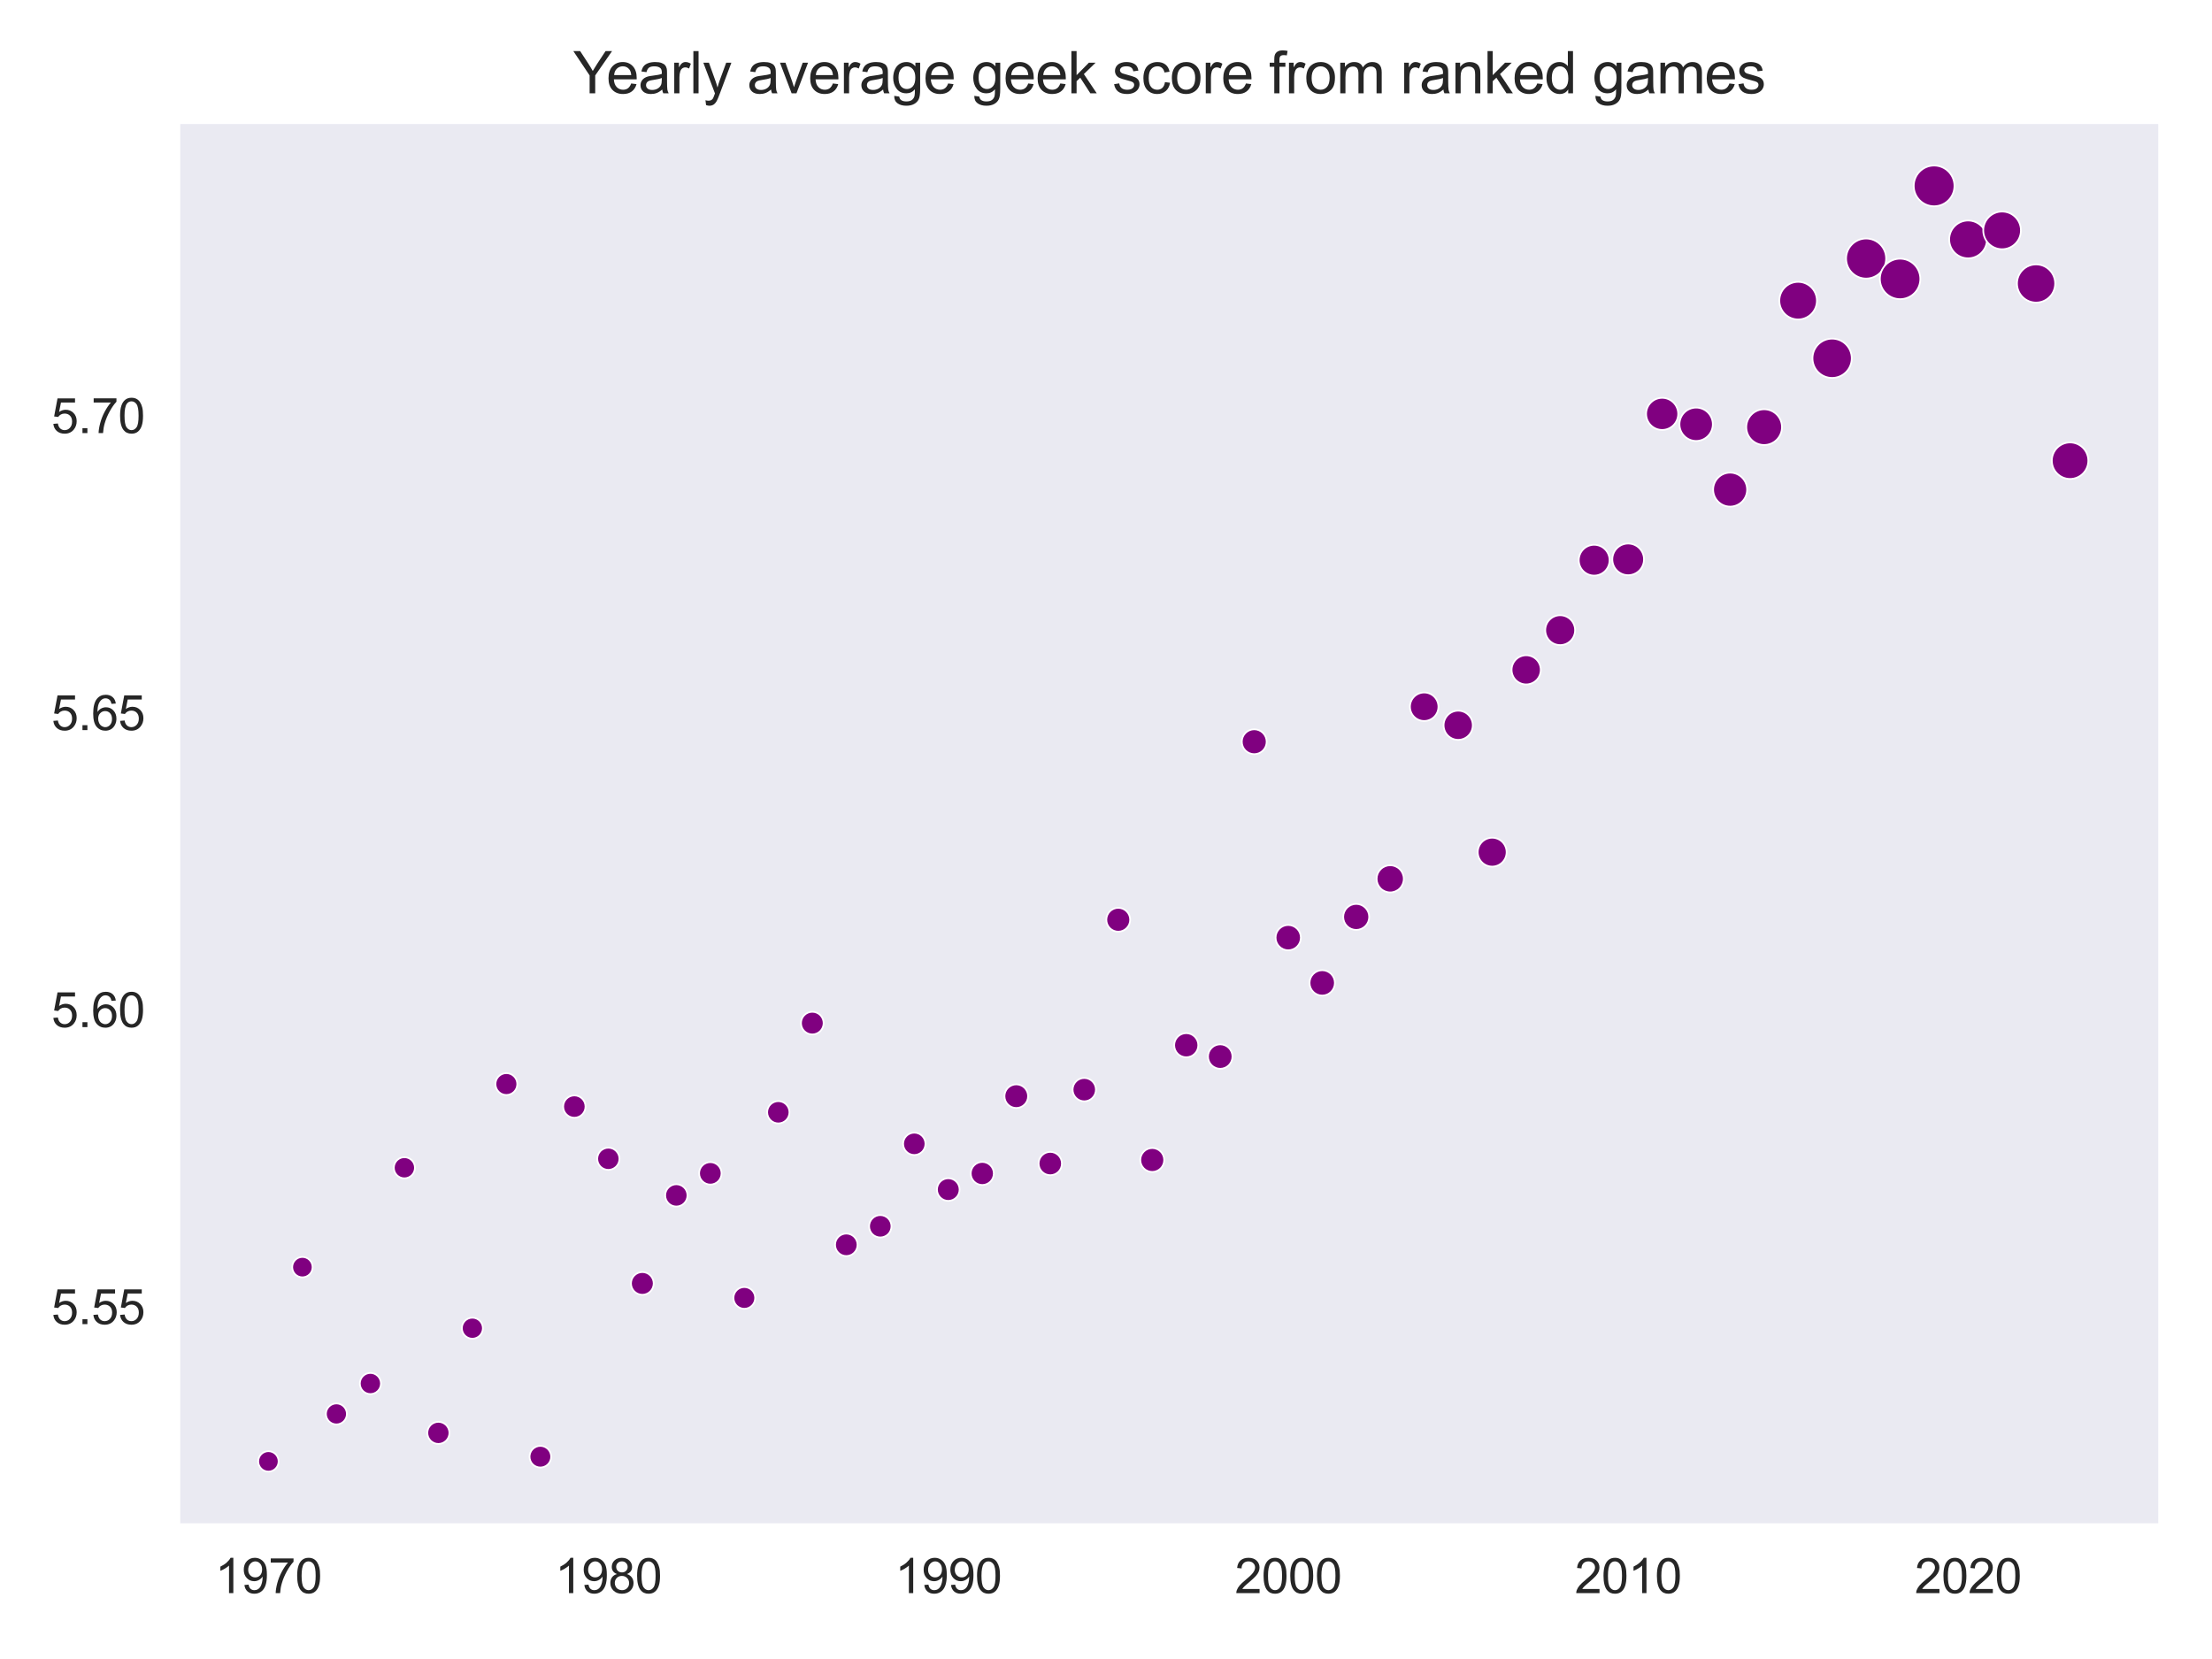 <?xml version="1.0" encoding="utf-8" standalone="no"?>
<!DOCTYPE svg PUBLIC "-//W3C//DTD SVG 1.1//EN"
  "http://www.w3.org/Graphics/SVG/1.1/DTD/svg11.dtd">
<svg xmlns:xlink="http://www.w3.org/1999/xlink" width="460.8pt" height="345.6pt" viewBox="0 0 460.8 345.6" xmlns="http://www.w3.org/2000/svg" version="1.1">
 <defs>
  <style type="text/css">*{stroke-linejoin: round; stroke-linecap: butt}</style>
 </defs>
 <g id="figure_1">
  <g id="patch_1">
   <path d="M 0 345.6 
L 460.8 345.6 
L 460.8 0 
L 0 0 
z
" style="fill: #ffffff"/>
  </g>
  <g id="axes_1">
   <g id="patch_2">
    <path d="M 37.15 317.72 
L 450 317.72 
L 450 25.44 
L 37.15 25.44 
z
" style="fill: #eaeaf2"/>
   </g>
   <g id="matplotlib.axis_1">
    <g id="xtick_1">
     <g id="text_1">
      <!-- 1970 -->
      <g style="fill: #262626" transform="translate(44.794 331.878) scale(0.1 -0.1)">
       <defs>
        <path id="ArialMT-31" d="M 2384 0 
L 1822 0 
L 1822 3584 
Q 1619 3391 1289 3197 
Q 959 3003 697 2906 
L 697 3450 
Q 1169 3672 1522 3987 
Q 1875 4303 2022 4600 
L 2384 4600 
L 2384 0 
z
" transform="scale(0.016)"/>
        <path id="ArialMT-39" d="M 350 1059 
L 891 1109 
Q 959 728 1153 556 
Q 1347 384 1650 384 
Q 1909 384 2104 503 
Q 2300 622 2425 820 
Q 2550 1019 2634 1356 
Q 2719 1694 2719 2044 
Q 2719 2081 2716 2156 
Q 2547 1888 2255 1720 
Q 1963 1553 1622 1553 
Q 1053 1553 659 1965 
Q 266 2378 266 3053 
Q 266 3750 677 4175 
Q 1088 4600 1706 4600 
Q 2153 4600 2523 4359 
Q 2894 4119 3086 3673 
Q 3278 3228 3278 2384 
Q 3278 1506 3087 986 
Q 2897 466 2520 194 
Q 2144 -78 1638 -78 
Q 1100 -78 759 220 
Q 419 519 350 1059 
z
M 2653 3081 
Q 2653 3566 2395 3850 
Q 2138 4134 1775 4134 
Q 1400 4134 1122 3828 
Q 844 3522 844 3034 
Q 844 2597 1108 2323 
Q 1372 2050 1759 2050 
Q 2150 2050 2401 2323 
Q 2653 2597 2653 3081 
z
" transform="scale(0.016)"/>
        <path id="ArialMT-37" d="M 303 3981 
L 303 4522 
L 3269 4522 
L 3269 4084 
Q 2831 3619 2401 2847 
Q 1972 2075 1738 1259 
Q 1569 684 1522 0 
L 944 0 
Q 953 541 1156 1306 
Q 1359 2072 1739 2783 
Q 2119 3494 2547 3981 
L 303 3981 
z
" transform="scale(0.016)"/>
        <path id="ArialMT-30" d="M 266 2259 
Q 266 3072 433 3567 
Q 600 4063 929 4331 
Q 1259 4600 1759 4600 
Q 2128 4600 2406 4451 
Q 2684 4303 2865 4023 
Q 3047 3744 3150 3342 
Q 3253 2941 3253 2259 
Q 3253 1453 3087 958 
Q 2922 463 2592 192 
Q 2263 -78 1759 -78 
Q 1097 -78 719 397 
Q 266 969 266 2259 
z
M 844 2259 
Q 844 1131 1108 757 
Q 1372 384 1759 384 
Q 2147 384 2411 759 
Q 2675 1134 2675 2259 
Q 2675 3391 2411 3762 
Q 2147 4134 1753 4134 
Q 1366 4134 1134 3806 
Q 844 3388 844 2259 
z
" transform="scale(0.016)"/>
       </defs>
       <use xlink:href="#ArialMT-31"/>
       <use xlink:href="#ArialMT-39" x="55.615"/>
       <use xlink:href="#ArialMT-37" x="111.23"/>
       <use xlink:href="#ArialMT-30" x="166.846"/>
      </g>
     </g>
    </g>
    <g id="xtick_2">
     <g id="text_2">
      <!-- 1980 -->
      <g style="fill: #262626" transform="translate(115.609 331.878) scale(0.1 -0.1)">
       <defs>
        <path id="ArialMT-38" d="M 1131 2484 
Q 781 2613 612 2850 
Q 444 3088 444 3419 
Q 444 3919 803 4259 
Q 1163 4600 1759 4600 
Q 2359 4600 2725 4251 
Q 3091 3903 3091 3403 
Q 3091 3084 2923 2848 
Q 2756 2613 2416 2484 
Q 2838 2347 3058 2040 
Q 3278 1734 3278 1309 
Q 3278 722 2862 322 
Q 2447 -78 1769 -78 
Q 1091 -78 675 323 
Q 259 725 259 1325 
Q 259 1772 486 2073 
Q 713 2375 1131 2484 
z
M 1019 3438 
Q 1019 3113 1228 2906 
Q 1438 2700 1772 2700 
Q 2097 2700 2305 2904 
Q 2513 3109 2513 3406 
Q 2513 3716 2298 3927 
Q 2084 4138 1766 4138 
Q 1444 4138 1231 3931 
Q 1019 3725 1019 3438 
z
M 838 1322 
Q 838 1081 952 856 
Q 1066 631 1291 507 
Q 1516 384 1775 384 
Q 2178 384 2440 643 
Q 2703 903 2703 1303 
Q 2703 1709 2433 1975 
Q 2163 2241 1756 2241 
Q 1359 2241 1098 1978 
Q 838 1716 838 1322 
z
" transform="scale(0.016)"/>
       </defs>
       <use xlink:href="#ArialMT-31"/>
       <use xlink:href="#ArialMT-39" x="55.615"/>
       <use xlink:href="#ArialMT-38" x="111.23"/>
       <use xlink:href="#ArialMT-30" x="166.846"/>
      </g>
     </g>
    </g>
    <g id="xtick_3">
     <g id="text_3">
      <!-- 1990 -->
      <g style="fill: #262626" transform="translate(186.424 331.878) scale(0.1 -0.1)">
       <use xlink:href="#ArialMT-31"/>
       <use xlink:href="#ArialMT-39" x="55.615"/>
       <use xlink:href="#ArialMT-39" x="111.23"/>
       <use xlink:href="#ArialMT-30" x="166.846"/>
      </g>
     </g>
    </g>
    <g id="xtick_4">
     <g id="text_4">
      <!-- 2000 -->
      <g style="fill: #262626" transform="translate(257.238 331.878) scale(0.1 -0.1)">
       <defs>
        <path id="ArialMT-32" d="M 3222 541 
L 3222 0 
L 194 0 
Q 188 203 259 391 
Q 375 700 629 1000 
Q 884 1300 1366 1694 
Q 2113 2306 2375 2664 
Q 2638 3022 2638 3341 
Q 2638 3675 2398 3904 
Q 2159 4134 1775 4134 
Q 1369 4134 1125 3890 
Q 881 3647 878 3216 
L 300 3275 
Q 359 3922 746 4261 
Q 1134 4600 1788 4600 
Q 2447 4600 2831 4234 
Q 3216 3869 3216 3328 
Q 3216 3053 3103 2787 
Q 2991 2522 2730 2228 
Q 2469 1934 1863 1422 
Q 1356 997 1212 845 
Q 1069 694 975 541 
L 3222 541 
z
" transform="scale(0.016)"/>
       </defs>
       <use xlink:href="#ArialMT-32"/>
       <use xlink:href="#ArialMT-30" x="55.615"/>
       <use xlink:href="#ArialMT-30" x="111.23"/>
       <use xlink:href="#ArialMT-30" x="166.846"/>
      </g>
     </g>
    </g>
    <g id="xtick_5">
     <g id="text_5">
      <!-- 2010 -->
      <g style="fill: #262626" transform="translate(328.053 331.878) scale(0.1 -0.1)">
       <use xlink:href="#ArialMT-32"/>
       <use xlink:href="#ArialMT-30" x="55.615"/>
       <use xlink:href="#ArialMT-31" x="111.23"/>
       <use xlink:href="#ArialMT-30" x="166.846"/>
      </g>
     </g>
    </g>
    <g id="xtick_6">
     <g id="text_6">
      <!-- 2020 -->
      <g style="fill: #262626" transform="translate(398.868 331.878) scale(0.1 -0.1)">
       <use xlink:href="#ArialMT-32"/>
       <use xlink:href="#ArialMT-30" x="55.615"/>
       <use xlink:href="#ArialMT-32" x="111.23"/>
       <use xlink:href="#ArialMT-30" x="166.846"/>
      </g>
     </g>
    </g>
   </g>
   <g id="matplotlib.axis_2">
    <g id="ytick_1">
     <g id="text_7">
      <!-- 5.55 -->
      <g style="fill: #262626" transform="translate(10.689 275.839) scale(0.1 -0.1)">
       <defs>
        <path id="ArialMT-35" d="M 266 1200 
L 856 1250 
Q 922 819 1161 601 
Q 1400 384 1738 384 
Q 2144 384 2425 690 
Q 2706 997 2706 1503 
Q 2706 1984 2436 2262 
Q 2166 2541 1728 2541 
Q 1456 2541 1237 2417 
Q 1019 2294 894 2097 
L 366 2166 
L 809 4519 
L 3088 4519 
L 3088 3981 
L 1259 3981 
L 1013 2750 
Q 1425 3038 1878 3038 
Q 2478 3038 2890 2622 
Q 3303 2206 3303 1553 
Q 3303 931 2941 478 
Q 2500 -78 1738 -78 
Q 1113 -78 717 272 
Q 322 622 266 1200 
z
" transform="scale(0.016)"/>
        <path id="ArialMT-2e" d="M 581 0 
L 581 641 
L 1222 641 
L 1222 0 
L 581 0 
z
" transform="scale(0.016)"/>
       </defs>
       <use xlink:href="#ArialMT-35"/>
       <use xlink:href="#ArialMT-2e" x="55.615"/>
       <use xlink:href="#ArialMT-35" x="83.398"/>
       <use xlink:href="#ArialMT-35" x="139.014"/>
      </g>
     </g>
    </g>
    <g id="ytick_2">
     <g id="text_8">
      <!-- 5.60 -->
      <g style="fill: #262626" transform="translate(10.689 213.966) scale(0.1 -0.1)">
       <defs>
        <path id="ArialMT-36" d="M 3184 3459 
L 2625 3416 
Q 2550 3747 2413 3897 
Q 2184 4138 1850 4138 
Q 1581 4138 1378 3988 
Q 1113 3794 959 3422 
Q 806 3050 800 2363 
Q 1003 2672 1297 2822 
Q 1591 2972 1913 2972 
Q 2475 2972 2870 2558 
Q 3266 2144 3266 1488 
Q 3266 1056 3080 686 
Q 2894 316 2569 119 
Q 2244 -78 1831 -78 
Q 1128 -78 684 439 
Q 241 956 241 2144 
Q 241 3472 731 4075 
Q 1159 4600 1884 4600 
Q 2425 4600 2770 4297 
Q 3116 3994 3184 3459 
z
M 888 1484 
Q 888 1194 1011 928 
Q 1134 663 1356 523 
Q 1578 384 1822 384 
Q 2178 384 2434 671 
Q 2691 959 2691 1453 
Q 2691 1928 2437 2201 
Q 2184 2475 1800 2475 
Q 1419 2475 1153 2201 
Q 888 1928 888 1484 
z
" transform="scale(0.016)"/>
       </defs>
       <use xlink:href="#ArialMT-35"/>
       <use xlink:href="#ArialMT-2e" x="55.615"/>
       <use xlink:href="#ArialMT-36" x="83.398"/>
       <use xlink:href="#ArialMT-30" x="139.014"/>
      </g>
     </g>
    </g>
    <g id="ytick_3">
     <g id="text_9">
      <!-- 5.65 -->
      <g style="fill: #262626" transform="translate(10.689 152.093) scale(0.1 -0.1)">
       <use xlink:href="#ArialMT-35"/>
       <use xlink:href="#ArialMT-2e" x="55.615"/>
       <use xlink:href="#ArialMT-36" x="83.398"/>
       <use xlink:href="#ArialMT-35" x="139.014"/>
      </g>
     </g>
    </g>
    <g id="ytick_4">
     <g id="text_10">
      <!-- 5.70 -->
      <g style="fill: #262626" transform="translate(10.689 90.219) scale(0.1 -0.1)">
       <use xlink:href="#ArialMT-35"/>
       <use xlink:href="#ArialMT-2e" x="55.615"/>
       <use xlink:href="#ArialMT-37" x="83.398"/>
       <use xlink:href="#ArialMT-30" x="139.014"/>
      </g>
     </g>
    </g>
   </g>
   <g id="PathCollection_1">
    <path d="M 55.916 306.558 
C 56.479 306.558 57.019 306.334 57.417 305.936 
C 57.816 305.538 58.039 304.998 58.039 304.435 
C 58.039 303.871 57.816 303.331 57.417 302.933 
C 57.019 302.535 56.479 302.311 55.916 302.311 
C 55.353 302.311 54.813 302.535 54.414 302.933 
C 54.016 303.331 53.792 303.871 53.792 304.435 
C 53.792 304.998 54.016 305.538 54.414 305.936 
C 54.813 306.334 55.353 306.558 55.916 306.558 
z
" clip-path="url(#p5bc2145020)" style="fill: #800080; stroke: #ffffff; stroke-width: 0.354"/>
    <path d="M 62.997 266.091 
C 63.56 266.091 64.1 265.867 64.497 265.469 
C 64.895 265.072 65.119 264.532 65.119 263.969 
C 65.119 263.407 64.895 262.867 64.497 262.469 
C 64.1 262.072 63.56 261.848 62.997 261.848 
C 62.435 261.848 61.895 262.072 61.497 262.469 
C 61.1 262.867 60.876 263.407 60.876 263.969 
C 60.876 264.532 61.1 265.072 61.497 265.469 
C 61.895 265.867 62.435 266.091 62.997 266.091 
z
" clip-path="url(#p5bc2145020)" style="fill: #800080; stroke: #ffffff; stroke-width: 0.354"/>
    <path d="M 70.079 296.73 
C 70.658 296.73 71.213 296.5 71.622 296.091 
C 72.032 295.681 72.262 295.126 72.262 294.547 
C 72.262 293.968 72.032 293.413 71.622 293.004 
C 71.213 292.594 70.658 292.365 70.079 292.365 
C 69.5 292.365 68.945 292.594 68.535 293.004 
C 68.126 293.413 67.896 293.968 67.896 294.547 
C 67.896 295.126 68.126 295.681 68.535 296.091 
C 68.945 296.5 69.5 296.73 70.079 296.73 
z
" clip-path="url(#p5bc2145020)" style="fill: #800080; stroke: #ffffff; stroke-width: 0.354"/>
    <path d="M 77.16 290.409 
C 77.743 290.409 78.302 290.177 78.714 289.765 
C 79.126 289.353 79.358 288.794 79.358 288.211 
C 79.358 287.629 79.126 287.07 78.714 286.658 
C 78.302 286.246 77.743 286.014 77.16 286.014 
C 76.578 286.014 76.019 286.246 75.607 286.658 
C 75.195 287.07 74.963 287.629 74.963 288.211 
C 74.963 288.794 75.195 289.353 75.607 289.765 
C 76.019 290.177 76.578 290.409 77.16 290.409 
z
" clip-path="url(#p5bc2145020)" style="fill: #800080; stroke: #ffffff; stroke-width: 0.354"/>
    <path d="M 84.242 245.464 
C 84.825 245.464 85.383 245.232 85.795 244.82 
C 86.208 244.408 86.439 243.849 86.439 243.267 
C 86.439 242.684 86.208 242.125 85.795 241.713 
C 85.383 241.301 84.825 241.069 84.242 241.069 
C 83.659 241.069 83.1 241.301 82.688 241.713 
C 82.276 242.125 82.045 242.684 82.045 243.267 
C 82.045 243.849 82.276 244.408 82.688 244.82 
C 83.1 245.232 83.659 245.464 84.242 245.464 
z
" clip-path="url(#p5bc2145020)" style="fill: #800080; stroke: #ffffff; stroke-width: 0.354"/>
    <path d="M 91.323 300.793 
C 91.933 300.793 92.518 300.551 92.949 300.12 
C 93.38 299.689 93.622 299.104 93.622 298.495 
C 93.622 297.885 93.38 297.3 92.949 296.869 
C 92.518 296.438 91.933 296.196 91.323 296.196 
C 90.714 296.196 90.129 296.438 89.698 296.869 
C 89.267 297.3 89.025 297.885 89.025 298.495 
C 89.025 299.104 89.267 299.689 89.698 300.12 
C 90.129 300.551 90.714 300.793 91.323 300.793 
z
" clip-path="url(#p5bc2145020)" style="fill: #800080; stroke: #ffffff; stroke-width: 0.354"/>
    <path d="M 98.405 278.877 
C 98.985 278.877 99.541 278.647 99.951 278.237 
C 100.361 277.827 100.592 277.27 100.592 276.691 
C 100.592 276.111 100.361 275.554 99.951 275.144 
C 99.541 274.734 98.985 274.504 98.405 274.504 
C 97.825 274.504 97.269 274.734 96.858 275.144 
C 96.448 275.554 96.218 276.111 96.218 276.691 
C 96.218 277.27 96.448 277.827 96.858 278.237 
C 97.269 278.647 97.825 278.877 98.405 278.877 
z
" clip-path="url(#p5bc2145020)" style="fill: #800080; stroke: #ffffff; stroke-width: 0.354"/>
    <path d="M 105.486 228.103 
C 106.089 228.103 106.667 227.864 107.093 227.438 
C 107.519 227.011 107.759 226.433 107.759 225.831 
C 107.759 225.228 107.519 224.65 107.093 224.224 
C 106.667 223.797 106.089 223.558 105.486 223.558 
C 104.884 223.558 104.305 223.797 103.879 224.224 
C 103.453 224.65 103.214 225.228 103.214 225.831 
C 103.214 226.433 103.453 227.011 103.879 227.438 
C 104.305 227.864 104.884 228.103 105.486 228.103 
z
" clip-path="url(#p5bc2145020)" style="fill: #800080; stroke: #ffffff; stroke-width: 0.354"/>
    <path d="M 112.568 305.709 
C 113.165 305.709 113.738 305.472 114.16 305.05 
C 114.583 304.627 114.82 304.054 114.82 303.457 
C 114.82 302.86 114.583 302.287 114.16 301.864 
C 113.738 301.442 113.165 301.205 112.568 301.205 
C 111.97 301.205 111.397 301.442 110.975 301.864 
C 110.553 302.287 110.315 302.86 110.315 303.457 
C 110.315 304.054 110.553 304.627 110.975 305.05 
C 111.397 305.472 111.97 305.709 112.568 305.709 
z
" clip-path="url(#p5bc2145020)" style="fill: #800080; stroke: #ffffff; stroke-width: 0.354"/>
    <path d="M 119.649 232.845 
C 120.266 232.845 120.857 232.6 121.293 232.164 
C 121.728 231.728 121.973 231.137 121.973 230.521 
C 121.973 229.904 121.728 229.313 121.293 228.877 
C 120.857 228.441 120.266 228.197 119.649 228.197 
C 119.033 228.197 118.442 228.441 118.006 228.877 
C 117.57 229.313 117.325 229.904 117.325 230.521 
C 117.325 231.137 117.57 231.728 118.006 232.164 
C 118.442 232.6 119.033 232.845 119.649 232.845 
z
" clip-path="url(#p5bc2145020)" style="fill: #800080; stroke: #ffffff; stroke-width: 0.354"/>
    <path d="M 126.731 243.708 
C 127.343 243.708 127.931 243.465 128.364 243.032 
C 128.798 242.598 129.041 242.011 129.041 241.398 
C 129.041 240.785 128.798 240.198 128.364 239.764 
C 127.931 239.331 127.343 239.088 126.731 239.088 
C 126.118 239.088 125.53 239.331 125.097 239.764 
C 124.664 240.198 124.42 240.785 124.42 241.398 
C 124.42 242.011 124.664 242.598 125.097 243.032 
C 125.53 243.465 126.118 243.708 126.731 243.708 
z
" clip-path="url(#p5bc2145020)" style="fill: #800080; stroke: #ffffff; stroke-width: 0.354"/>
    <path d="M 133.812 269.725 
C 134.439 269.725 135.041 269.476 135.484 269.032 
C 135.928 268.589 136.177 267.987 136.177 267.36 
C 136.177 266.733 135.928 266.131 135.484 265.688 
C 135.041 265.244 134.439 264.995 133.812 264.995 
C 133.185 264.995 132.583 265.244 132.14 265.688 
C 131.696 266.131 131.447 266.733 131.447 267.36 
C 131.447 267.987 131.696 268.589 132.14 269.032 
C 132.583 269.476 133.185 269.725 133.812 269.725 
z
" clip-path="url(#p5bc2145020)" style="fill: #800080; stroke: #ffffff; stroke-width: 0.354"/>
    <path d="M 140.894 251.339 
C 141.508 251.339 142.098 251.095 142.533 250.66 
C 142.968 250.225 143.212 249.636 143.212 249.021 
C 143.212 248.406 142.968 247.816 142.533 247.382 
C 142.098 246.947 141.508 246.703 140.894 246.703 
C 140.279 246.703 139.689 246.947 139.254 247.382 
C 138.82 247.816 138.575 248.406 138.575 249.021 
C 138.575 249.636 138.82 250.225 139.254 250.66 
C 139.689 251.095 140.279 251.339 140.894 251.339 
z
" clip-path="url(#p5bc2145020)" style="fill: #800080; stroke: #ffffff; stroke-width: 0.354"/>
    <path d="M 147.975 246.766 
C 148.595 246.766 149.189 246.519 149.627 246.081 
C 150.065 245.643 150.311 245.049 150.311 244.43 
C 150.311 243.81 150.065 243.216 149.627 242.778 
C 149.189 242.34 148.595 242.094 147.975 242.094 
C 147.356 242.094 146.761 242.34 146.323 242.778 
C 145.885 243.216 145.639 243.81 145.639 244.43 
C 145.639 245.049 145.885 245.643 146.323 246.081 
C 146.761 246.519 147.356 246.766 147.975 246.766 
z
" clip-path="url(#p5bc2145020)" style="fill: #800080; stroke: #ffffff; stroke-width: 0.354"/>
    <path d="M 155.057 272.644 
C 155.657 272.644 156.233 272.405 156.658 271.981 
C 157.082 271.556 157.321 270.98 157.321 270.379 
C 157.321 269.779 157.082 269.203 156.658 268.778 
C 156.233 268.354 155.657 268.115 155.057 268.115 
C 154.456 268.115 153.88 268.354 153.455 268.778 
C 153.031 269.203 152.792 269.779 152.792 270.379 
C 152.792 270.98 153.031 271.556 153.455 271.981 
C 153.88 272.405 154.456 272.644 155.057 272.644 
z
" clip-path="url(#p5bc2145020)" style="fill: #800080; stroke: #ffffff; stroke-width: 0.354"/>
    <path d="M 162.138 234.029 
C 162.753 234.029 163.344 233.784 163.779 233.349 
C 164.214 232.914 164.458 232.324 164.458 231.709 
C 164.458 231.093 164.214 230.503 163.779 230.068 
C 163.344 229.633 162.753 229.388 162.138 229.388 
C 161.523 229.388 160.933 229.633 160.497 230.068 
C 160.062 230.503 159.818 231.093 159.818 231.709 
C 159.818 232.324 160.062 232.914 160.497 233.349 
C 160.933 233.784 161.523 234.029 162.138 234.029 
z
" clip-path="url(#p5bc2145020)" style="fill: #800080; stroke: #ffffff; stroke-width: 0.354"/>
    <path d="M 169.22 215.491 
C 169.845 215.491 170.444 215.243 170.886 214.801 
C 171.328 214.359 171.577 213.759 171.577 213.134 
C 171.577 212.509 171.328 211.909 170.886 211.467 
C 170.444 211.025 169.845 210.777 169.22 210.777 
C 168.594 210.777 167.995 211.025 167.553 211.467 
C 167.111 211.909 166.862 212.509 166.862 213.134 
C 166.862 213.759 167.111 214.359 167.553 214.801 
C 167.995 215.243 168.594 215.491 169.22 215.491 
z
" clip-path="url(#p5bc2145020)" style="fill: #800080; stroke: #ffffff; stroke-width: 0.354"/>
    <path d="M 176.301 261.656 
C 176.921 261.656 177.517 261.41 177.955 260.971 
C 178.394 260.532 178.641 259.937 178.641 259.316 
C 178.641 258.696 178.394 258.101 177.955 257.662 
C 177.517 257.223 176.921 256.977 176.301 256.977 
C 175.68 256.977 175.085 257.223 174.647 257.662 
C 174.208 258.101 173.961 258.696 173.961 259.316 
C 173.961 259.937 174.208 260.532 174.647 260.971 
C 175.085 261.41 175.68 261.656 176.301 261.656 
z
" clip-path="url(#p5bc2145020)" style="fill: #800080; stroke: #ffffff; stroke-width: 0.354"/>
    <path d="M 183.382 257.785 
C 184 257.785 184.593 257.54 185.03 257.103 
C 185.467 256.666 185.712 256.073 185.712 255.456 
C 185.712 254.838 185.467 254.245 185.03 253.808 
C 184.593 253.371 184 253.126 183.382 253.126 
C 182.765 253.126 182.172 253.371 181.735 253.808 
C 181.298 254.245 181.053 254.838 181.053 255.456 
C 181.053 256.073 181.298 256.666 181.735 257.103 
C 182.172 257.54 182.765 257.785 183.382 257.785 
z
" clip-path="url(#p5bc2145020)" style="fill: #800080; stroke: #ffffff; stroke-width: 0.354"/>
    <path d="M 190.464 240.606 
C 191.081 240.606 191.672 240.36 192.109 239.924 
C 192.545 239.488 192.79 238.896 192.79 238.28 
C 192.79 237.663 192.545 237.071 192.109 236.635 
C 191.672 236.199 191.081 235.954 190.464 235.954 
C 189.847 235.954 189.255 236.199 188.819 236.635 
C 188.383 237.071 188.138 237.663 188.138 238.28 
C 188.138 238.896 188.383 239.488 188.819 239.924 
C 189.255 240.36 189.847 240.606 190.464 240.606 
z
" clip-path="url(#p5bc2145020)" style="fill: #800080; stroke: #ffffff; stroke-width: 0.354"/>
    <path d="M 197.545 250.163 
C 198.17 250.163 198.769 249.915 199.211 249.473 
C 199.652 249.032 199.901 248.433 199.901 247.808 
C 199.901 247.183 199.652 246.584 199.211 246.143 
C 198.769 245.701 198.17 245.453 197.545 245.453 
C 196.921 245.453 196.322 245.701 195.88 246.143 
C 195.438 246.584 195.19 247.183 195.19 247.808 
C 195.19 248.433 195.438 249.032 195.88 249.473 
C 196.322 249.915 196.921 250.163 197.545 250.163 
z
" clip-path="url(#p5bc2145020)" style="fill: #800080; stroke: #ffffff; stroke-width: 0.354"/>
    <path d="M 204.627 246.856 
C 205.264 246.856 205.874 246.603 206.325 246.152 
C 206.775 245.702 207.028 245.091 207.028 244.454 
C 207.028 243.818 206.775 243.207 206.325 242.757 
C 205.874 242.306 205.264 242.053 204.627 242.053 
C 203.99 242.053 203.379 242.306 202.929 242.757 
C 202.479 243.207 202.226 243.818 202.226 244.454 
C 202.226 245.091 202.479 245.702 202.929 246.152 
C 203.379 246.603 203.99 246.856 204.627 246.856 
z
" clip-path="url(#p5bc2145020)" style="fill: #800080; stroke: #ffffff; stroke-width: 0.354"/>
    <path d="M 211.708 230.816 
C 212.361 230.816 212.987 230.557 213.449 230.095 
C 213.91 229.634 214.169 229.008 214.169 228.355 
C 214.169 227.702 213.91 227.076 213.449 226.615 
C 212.987 226.153 212.361 225.894 211.708 225.894 
C 211.056 225.894 210.43 226.153 209.968 226.615 
C 209.507 227.076 209.247 227.702 209.247 228.355 
C 209.247 229.008 209.507 229.634 209.968 230.095 
C 210.43 230.557 211.056 230.816 211.708 230.816 
z
" clip-path="url(#p5bc2145020)" style="fill: #800080; stroke: #ffffff; stroke-width: 0.354"/>
    <path d="M 218.79 244.815 
C 219.434 244.815 220.051 244.56 220.506 244.104 
C 220.962 243.649 221.217 243.032 221.217 242.388 
C 221.217 241.744 220.962 241.127 220.506 240.671 
C 220.051 240.216 219.434 239.96 218.79 239.96 
C 218.146 239.96 217.529 240.216 217.073 240.671 
C 216.618 241.127 216.362 241.744 216.362 242.388 
C 216.362 243.032 216.618 243.649 217.073 244.104 
C 217.529 244.56 218.146 244.815 218.79 244.815 
z
" clip-path="url(#p5bc2145020)" style="fill: #800080; stroke: #ffffff; stroke-width: 0.354"/>
    <path d="M 225.871 229.421 
C 226.515 229.421 227.133 229.166 227.588 228.71 
C 228.043 228.255 228.299 227.638 228.299 226.994 
C 228.299 226.35 228.043 225.733 227.588 225.277 
C 227.133 224.822 226.515 224.566 225.871 224.566 
C 225.228 224.566 224.61 224.822 224.155 225.277 
C 223.7 225.733 223.444 226.35 223.444 226.994 
C 223.444 227.638 223.7 228.255 224.155 228.71 
C 224.61 229.166 225.228 229.421 225.871 229.421 
z
" clip-path="url(#p5bc2145020)" style="fill: #800080; stroke: #ffffff; stroke-width: 0.354"/>
    <path d="M 232.953 194.084 
C 233.611 194.084 234.242 193.822 234.707 193.357 
C 235.173 192.891 235.434 192.26 235.434 191.602 
C 235.434 190.944 235.173 190.313 234.707 189.848 
C 234.242 189.382 233.611 189.121 232.953 189.121 
C 232.295 189.121 231.664 189.382 231.198 189.848 
C 230.733 190.313 230.472 190.944 230.472 191.602 
C 230.472 192.26 230.733 192.891 231.198 193.357 
C 231.664 193.822 232.295 194.084 232.953 194.084 
z
" clip-path="url(#p5bc2145020)" style="fill: #800080; stroke: #ffffff; stroke-width: 0.354"/>
    <path d="M 240.034 244.134 
C 240.694 244.134 241.327 243.872 241.794 243.405 
C 242.261 242.938 242.523 242.305 242.523 241.645 
C 242.523 240.985 242.261 240.352 241.794 239.886 
C 241.327 239.419 240.694 239.157 240.034 239.157 
C 239.374 239.157 238.741 239.419 238.275 239.886 
C 237.808 240.352 237.546 240.985 237.546 241.645 
C 237.546 242.305 237.808 242.938 238.275 243.405 
C 238.741 243.872 239.374 244.134 240.034 244.134 
z
" clip-path="url(#p5bc2145020)" style="fill: #800080; stroke: #ffffff; stroke-width: 0.354"/>
    <path d="M 247.116 220.248 
C 247.782 220.248 248.42 219.983 248.891 219.513 
C 249.362 219.042 249.626 218.403 249.626 217.738 
C 249.626 217.072 249.362 216.433 248.891 215.962 
C 248.42 215.492 247.782 215.227 247.116 215.227 
C 246.45 215.227 245.811 215.492 245.341 215.962 
C 244.87 216.433 244.605 217.072 244.605 217.738 
C 244.605 218.403 244.87 219.042 245.341 219.513 
C 245.811 219.983 246.45 220.248 247.116 220.248 
z
" clip-path="url(#p5bc2145020)" style="fill: #800080; stroke: #ffffff; stroke-width: 0.354"/>
    <path d="M 254.197 222.648 
C 254.873 222.648 255.52 222.379 255.998 221.902 
C 256.475 221.424 256.744 220.776 256.744 220.101 
C 256.744 219.426 256.475 218.778 255.998 218.3 
C 255.52 217.823 254.873 217.555 254.197 217.555 
C 253.522 217.555 252.874 217.823 252.397 218.3 
C 251.919 218.778 251.651 219.426 251.651 220.101 
C 251.651 220.776 251.919 221.424 252.397 221.902 
C 252.874 222.379 253.522 222.648 254.197 222.648 
z
" clip-path="url(#p5bc2145020)" style="fill: #800080; stroke: #ffffff; stroke-width: 0.354"/>
    <path d="M 261.279 157.104 
C 261.965 157.104 262.624 156.832 263.109 156.346 
C 263.595 155.861 263.868 155.202 263.868 154.515 
C 263.868 153.829 263.595 153.17 263.109 152.685 
C 262.624 152.199 261.965 151.926 261.279 151.926 
C 260.592 151.926 259.933 152.199 259.448 152.685 
C 258.962 153.17 258.69 153.829 258.69 154.515 
C 258.69 155.202 258.962 155.861 259.448 156.346 
C 259.933 156.832 260.592 157.104 261.279 157.104 
z
" clip-path="url(#p5bc2145020)" style="fill: #800080; stroke: #ffffff; stroke-width: 0.354"/>
    <path d="M 268.36 197.96 
C 269.058 197.96 269.728 197.682 270.222 197.189 
C 270.715 196.695 270.993 196.025 270.993 195.327 
C 270.993 194.629 270.715 193.959 270.222 193.465 
C 269.728 192.972 269.058 192.694 268.36 192.694 
C 267.662 192.694 266.992 192.972 266.499 193.465 
C 266.005 193.959 265.728 194.629 265.728 195.327 
C 265.728 196.025 266.005 196.695 266.499 197.189 
C 266.992 197.682 267.662 197.96 268.36 197.96 
z
" clip-path="url(#p5bc2145020)" style="fill: #800080; stroke: #ffffff; stroke-width: 0.354"/>
    <path d="M 275.442 207.396 
C 276.142 207.396 276.813 207.118 277.308 206.623 
C 277.803 206.128 278.081 205.457 278.081 204.757 
C 278.081 204.057 277.803 203.385 277.308 202.89 
C 276.813 202.395 276.142 202.117 275.442 202.117 
C 274.742 202.117 274.07 202.395 273.575 202.89 
C 273.08 203.385 272.802 204.057 272.802 204.757 
C 272.802 205.457 273.08 206.128 273.575 206.623 
C 274.07 207.118 274.742 207.396 275.442 207.396 
z
" clip-path="url(#p5bc2145020)" style="fill: #800080; stroke: #ffffff; stroke-width: 0.354"/>
    <path d="M 282.523 193.714 
C 283.241 193.714 283.929 193.429 284.436 192.922 
C 284.944 192.414 285.229 191.726 285.229 191.008 
C 285.229 190.291 284.944 189.602 284.436 189.095 
C 283.929 188.587 283.241 188.302 282.523 188.302 
C 281.805 188.302 281.117 188.587 280.61 189.095 
C 280.102 189.602 279.817 190.291 279.817 191.008 
C 279.817 191.726 280.102 192.414 280.61 192.922 
C 281.117 193.429 281.805 193.714 282.523 193.714 
z
" clip-path="url(#p5bc2145020)" style="fill: #800080; stroke: #ffffff; stroke-width: 0.354"/>
    <path d="M 289.605 185.904 
C 290.354 185.904 291.074 185.606 291.604 185.076 
C 292.134 184.545 292.432 183.826 292.432 183.076 
C 292.432 182.326 292.134 181.607 291.604 181.077 
C 291.074 180.546 290.354 180.248 289.605 180.248 
C 288.855 180.248 288.135 180.546 287.605 181.077 
C 287.075 181.607 286.777 182.326 286.777 183.076 
C 286.777 183.826 287.075 184.545 287.605 185.076 
C 288.135 185.606 288.855 185.904 289.605 185.904 
z
" clip-path="url(#p5bc2145020)" style="fill: #800080; stroke: #ffffff; stroke-width: 0.354"/>
    <path d="M 296.686 150.193 
C 297.473 150.193 298.227 149.88 298.783 149.324 
C 299.339 148.768 299.652 148.013 299.652 147.227 
C 299.652 146.44 299.339 145.686 298.783 145.129 
C 298.227 144.573 297.473 144.261 296.686 144.261 
C 295.899 144.261 295.145 144.573 294.589 145.129 
C 294.033 145.686 293.72 146.44 293.72 147.227 
C 293.72 148.013 294.033 148.768 294.589 149.324 
C 295.145 149.88 295.899 150.193 296.686 150.193 
z
" clip-path="url(#p5bc2145020)" style="fill: #800080; stroke: #ffffff; stroke-width: 0.354"/>
    <path d="M 303.768 154.125 
C 304.573 154.125 305.346 153.805 305.915 153.235 
C 306.485 152.666 306.805 151.893 306.805 151.088 
C 306.805 150.282 306.485 149.509 305.915 148.94 
C 305.346 148.37 304.573 148.05 303.768 148.05 
C 302.962 148.05 302.189 148.37 301.62 148.94 
C 301.05 149.509 300.73 150.282 300.73 151.088 
C 300.73 151.893 301.05 152.666 301.62 153.235 
C 302.189 153.805 302.962 154.125 303.768 154.125 
z
" clip-path="url(#p5bc2145020)" style="fill: #800080; stroke: #ffffff; stroke-width: 0.354"/>
    <path d="M 310.849 180.527 
C 311.646 180.527 312.411 180.21 312.975 179.646 
C 313.539 179.082 313.856 178.317 313.856 177.52 
C 313.856 176.722 313.539 175.957 312.975 175.394 
C 312.411 174.83 311.646 174.513 310.849 174.513 
C 310.052 174.513 309.287 174.83 308.723 175.394 
C 308.159 175.957 307.842 176.722 307.842 177.52 
C 307.842 178.317 308.159 179.082 308.723 179.646 
C 309.287 180.21 310.052 180.527 310.849 180.527 
z
" clip-path="url(#p5bc2145020)" style="fill: #800080; stroke: #ffffff; stroke-width: 0.354"/>
    <path d="M 317.93 142.579 
C 318.736 142.579 319.509 142.259 320.078 141.69 
C 320.648 141.12 320.968 140.347 320.968 139.542 
C 320.968 138.736 320.648 137.964 320.078 137.394 
C 319.509 136.825 318.736 136.505 317.93 136.505 
C 317.125 136.505 316.352 136.825 315.783 137.394 
C 315.213 137.964 314.893 138.736 314.893 139.542 
C 314.893 140.347 315.213 141.12 315.783 141.69 
C 316.352 142.259 317.125 142.579 317.93 142.579 
z
" clip-path="url(#p5bc2145020)" style="fill: #800080; stroke: #ffffff; stroke-width: 0.354"/>
    <path d="M 325.012 134.384 
C 325.836 134.384 326.627 134.056 327.21 133.474 
C 327.793 132.891 328.12 132.1 328.12 131.276 
C 328.12 130.451 327.793 129.661 327.21 129.078 
C 326.627 128.495 325.836 128.167 325.012 128.167 
C 324.188 128.167 323.397 128.495 322.814 129.078 
C 322.231 129.661 321.904 130.451 321.904 131.276 
C 321.904 132.1 322.231 132.891 322.814 133.474 
C 323.397 134.056 324.188 134.384 325.012 134.384 
z
" clip-path="url(#p5bc2145020)" style="fill: #800080; stroke: #ffffff; stroke-width: 0.354"/>
    <path d="M 332.093 119.906 
C 332.944 119.906 333.76 119.568 334.362 118.967 
C 334.963 118.365 335.301 117.549 335.301 116.698 
C 335.301 115.848 334.963 115.032 334.362 114.43 
C 333.76 113.829 332.944 113.491 332.093 113.491 
C 331.243 113.491 330.427 113.829 329.825 114.43 
C 329.224 115.032 328.886 115.848 328.886 116.698 
C 328.886 117.549 329.224 118.365 329.825 118.967 
C 330.427 119.568 331.243 119.906 332.093 119.906 
z
" clip-path="url(#p5bc2145020)" style="fill: #800080; stroke: #ffffff; stroke-width: 0.354"/>
    <path d="M 339.175 119.822 
C 340.049 119.822 340.888 119.475 341.506 118.857 
C 342.125 118.238 342.472 117.4 342.472 116.525 
C 342.472 115.651 342.125 114.812 341.506 114.194 
C 340.888 113.575 340.049 113.228 339.175 113.228 
C 338.3 113.228 337.462 113.575 336.843 114.194 
C 336.225 114.812 335.878 115.651 335.878 116.525 
C 335.878 117.4 336.225 118.238 336.843 118.857 
C 337.462 119.475 338.3 119.822 339.175 119.822 
z
" clip-path="url(#p5bc2145020)" style="fill: #800080; stroke: #ffffff; stroke-width: 0.354"/>
    <path d="M 346.256 89.561 
C 347.142 89.561 347.992 89.209 348.619 88.582 
C 349.246 87.955 349.598 87.106 349.598 86.219 
C 349.598 85.333 349.246 84.483 348.619 83.857 
C 347.992 83.23 347.142 82.878 346.256 82.878 
C 345.37 82.878 344.52 83.23 343.894 83.857 
C 343.267 84.483 342.915 85.333 342.915 86.219 
C 342.915 87.106 343.267 87.955 343.894 88.582 
C 344.52 89.209 345.37 89.561 346.256 89.561 
z
" clip-path="url(#p5bc2145020)" style="fill: #800080; stroke: #ffffff; stroke-width: 0.354"/>
    <path d="M 353.338 91.86 
C 354.259 91.86 355.143 91.494 355.795 90.842 
C 356.446 90.19 356.813 89.307 356.813 88.385 
C 356.813 87.464 356.446 86.58 355.795 85.928 
C 355.143 85.276 354.259 84.91 353.338 84.91 
C 352.416 84.91 351.532 85.276 350.881 85.928 
C 350.229 86.58 349.863 87.464 349.863 88.385 
C 349.863 89.307 350.229 90.19 350.881 90.842 
C 351.532 91.494 352.416 91.86 353.338 91.86 
z
" clip-path="url(#p5bc2145020)" style="fill: #800080; stroke: #ffffff; stroke-width: 0.354"/>
    <path d="M 360.419 105.534 
C 361.357 105.534 362.257 105.162 362.92 104.498 
C 363.584 103.835 363.956 102.935 363.956 101.997 
C 363.956 101.059 363.584 100.159 362.92 99.496 
C 362.257 98.833 361.357 98.46 360.419 98.46 
C 359.481 98.46 358.582 98.833 357.918 99.496 
C 357.255 100.159 356.882 101.059 356.882 101.997 
C 356.882 102.935 357.255 103.835 357.918 104.498 
C 358.582 105.162 359.481 105.534 360.419 105.534 
z
" clip-path="url(#p5bc2145020)" style="fill: #800080; stroke: #ffffff; stroke-width: 0.354"/>
    <path d="M 367.501 92.699 
C 368.487 92.699 369.434 92.307 370.131 91.61 
C 370.829 90.912 371.221 89.966 371.221 88.979 
C 371.221 87.992 370.829 87.046 370.131 86.348 
C 369.434 85.651 368.487 85.259 367.501 85.259 
C 366.514 85.259 365.568 85.651 364.87 86.348 
C 364.173 87.046 363.781 87.992 363.781 88.979 
C 363.781 89.966 364.173 90.912 364.87 91.61 
C 365.568 92.307 366.514 92.699 367.501 92.699 
z
" clip-path="url(#p5bc2145020)" style="fill: #800080; stroke: #ffffff; stroke-width: 0.354"/>
    <path d="M 374.582 66.548 
C 375.62 66.548 376.616 66.135 377.35 65.401 
C 378.084 64.667 378.497 63.671 378.497 62.633 
C 378.497 61.595 378.084 60.599 377.35 59.865 
C 376.616 59.131 375.62 58.719 374.582 58.719 
C 373.544 58.719 372.548 59.131 371.814 59.865 
C 371.08 60.599 370.668 61.595 370.668 62.633 
C 370.668 63.671 371.08 64.667 371.814 65.401 
C 372.548 66.135 373.544 66.548 374.582 66.548 
z
" clip-path="url(#p5bc2145020)" style="fill: #800080; stroke: #ffffff; stroke-width: 0.354"/>
    <path d="M 381.664 78.729 
C 382.749 78.729 383.79 78.298 384.557 77.53 
C 385.325 76.763 385.756 75.722 385.756 74.637 
C 385.756 73.552 385.325 72.511 384.557 71.743 
C 383.79 70.976 382.749 70.545 381.664 70.545 
C 380.579 70.545 379.538 70.976 378.77 71.743 
C 378.003 72.511 377.572 73.552 377.572 74.637 
C 377.572 75.722 378.003 76.763 378.77 77.53 
C 379.538 78.298 380.579 78.729 381.664 78.729 
z
" clip-path="url(#p5bc2145020)" style="fill: #800080; stroke: #ffffff; stroke-width: 0.354"/>
    <path d="M 388.745 58.031 
C 389.851 58.031 390.913 57.591 391.695 56.809 
C 392.477 56.027 392.916 54.966 392.916 53.86 
C 392.916 52.753 392.477 51.692 391.695 50.91 
C 390.913 50.128 389.851 49.688 388.745 49.688 
C 387.639 49.688 386.578 50.128 385.796 50.91 
C 385.014 51.692 384.574 52.753 384.574 53.86 
C 384.574 54.966 385.014 56.027 385.796 56.809 
C 386.578 57.591 387.639 58.031 388.745 58.031 
z
" clip-path="url(#p5bc2145020)" style="fill: #800080; stroke: #ffffff; stroke-width: 0.354"/>
    <path d="M 395.827 62.318 
C 396.944 62.318 398.016 61.874 398.806 61.084 
C 399.596 60.293 400.04 59.222 400.04 58.104 
C 400.04 56.987 399.596 55.915 398.806 55.125 
C 398.016 54.335 396.944 53.891 395.827 53.891 
C 394.709 53.891 393.637 54.335 392.847 55.125 
C 392.057 55.915 391.613 56.987 391.613 58.104 
C 391.613 59.222 392.057 60.293 392.847 61.084 
C 393.637 61.874 394.709 62.318 395.827 62.318 
z
" clip-path="url(#p5bc2145020)" style="fill: #800080; stroke: #ffffff; stroke-width: 0.354"/>
    <path d="M 402.908 42.968 
C 404.033 42.968 405.113 42.521 405.908 41.725 
C 406.704 40.93 407.151 39.851 407.151 38.725 
C 407.151 37.6 406.704 36.521 405.908 35.725 
C 405.113 34.93 404.033 34.483 402.908 34.483 
C 401.783 34.483 400.704 34.93 399.908 35.725 
C 399.113 36.521 398.666 37.6 398.666 38.725 
C 398.666 39.851 399.113 40.93 399.908 41.725 
C 400.704 42.521 401.783 42.968 402.908 42.968 
z
" clip-path="url(#p5bc2145020)" style="fill: #800080; stroke: #ffffff; stroke-width: 0.354"/>
    <path d="M 409.99 53.813 
C 411.034 53.813 412.036 53.398 412.774 52.659 
C 413.512 51.921 413.927 50.919 413.927 49.875 
C 413.927 48.831 413.512 47.829 412.774 47.091 
C 412.036 46.352 411.034 45.937 409.99 45.937 
C 408.945 45.937 407.944 46.352 407.205 47.091 
C 406.467 47.829 406.052 48.831 406.052 49.875 
C 406.052 50.919 406.467 51.921 407.205 52.659 
C 407.944 53.398 408.945 53.813 409.99 53.813 
z
" clip-path="url(#p5bc2145020)" style="fill: #800080; stroke: #ffffff; stroke-width: 0.354"/>
    <path d="M 417.071 51.918 
C 418.112 51.918 419.11 51.504 419.846 50.769 
C 420.582 50.033 420.995 49.035 420.995 47.994 
C 420.995 46.953 420.582 45.955 419.846 45.22 
C 419.11 44.484 418.112 44.07 417.071 44.07 
C 416.031 44.07 415.032 44.484 414.297 45.22 
C 413.561 45.955 413.147 46.953 413.147 47.994 
C 413.147 49.035 413.561 50.033 414.297 50.769 
C 415.032 51.504 416.031 51.918 417.071 51.918 
z
" clip-path="url(#p5bc2145020)" style="fill: #800080; stroke: #ffffff; stroke-width: 0.354"/>
    <path d="M 424.153 63.034 
C 425.207 63.034 426.219 62.615 426.965 61.869 
C 427.71 61.123 428.129 60.112 428.129 59.057 
C 428.129 58.002 427.71 56.991 426.965 56.245 
C 426.219 55.499 425.207 55.08 424.153 55.08 
C 423.098 55.08 422.086 55.499 421.341 56.245 
C 420.595 56.991 420.176 58.002 420.176 59.057 
C 420.176 60.112 420.595 61.123 421.341 61.869 
C 422.086 62.615 423.098 63.034 424.153 63.034 
z
" clip-path="url(#p5bc2145020)" style="fill: #800080; stroke: #ffffff; stroke-width: 0.354"/>
    <path d="M 431.234 99.772 
C 432.242 99.772 433.209 99.371 433.922 98.659 
C 434.635 97.946 435.035 96.979 435.035 95.971 
C 435.035 94.963 434.635 93.996 433.922 93.283 
C 433.209 92.57 432.242 92.169 431.234 92.169 
C 430.226 92.169 429.259 92.57 428.546 93.283 
C 427.833 93.996 427.433 94.963 427.433 95.971 
C 427.433 96.979 427.833 97.946 428.546 98.659 
C 429.259 99.371 430.226 99.772 431.234 99.772 
z
" clip-path="url(#p5bc2145020)" style="fill: #800080; stroke: #ffffff; stroke-width: 0.354"/>
   </g>
   <g id="patch_3">
    <path d="M 37.15 317.72 
L 37.15 25.44 
" style="fill: none; stroke: #ffffff; stroke-width: 0.8; stroke-linejoin: miter; stroke-linecap: square"/>
   </g>
   <g id="patch_4">
    <path d="M 450 317.72 
L 450 25.44 
" style="fill: none; stroke: #ffffff; stroke-width: 0.8; stroke-linejoin: miter; stroke-linecap: square"/>
   </g>
   <g id="patch_5">
    <path d="M 37.15 317.72 
L 450 317.72 
" style="fill: none; stroke: #ffffff; stroke-width: 0.8; stroke-linejoin: miter; stroke-linecap: square"/>
   </g>
   <g id="patch_6">
    <path d="M 37.15 25.44 
L 450 25.44 
" style="fill: none; stroke: #ffffff; stroke-width: 0.8; stroke-linejoin: miter; stroke-linecap: square"/>
   </g>
   <g id="text_11">
    <!-- Yearly average geek score from ranked games -->
    <g style="fill: #262626" transform="translate(119.403 19.44) scale(0.12 -0.12)">
     <defs>
      <path id="ArialMT-59" d="M 1784 0 
L 1784 1941 
L 19 4581 
L 756 4581 
L 1659 3200 
Q 1909 2813 2125 2425 
Q 2331 2784 2625 3234 
L 3513 4581 
L 4219 4581 
L 2391 1941 
L 2391 0 
L 1784 0 
z
" transform="scale(0.016)"/>
      <path id="ArialMT-65" d="M 2694 1069 
L 3275 997 
Q 3138 488 2766 206 
Q 2394 -75 1816 -75 
Q 1088 -75 661 373 
Q 234 822 234 1631 
Q 234 2469 665 2931 
Q 1097 3394 1784 3394 
Q 2450 3394 2872 2941 
Q 3294 2488 3294 1666 
Q 3294 1616 3291 1516 
L 816 1516 
Q 847 969 1125 678 
Q 1403 388 1819 388 
Q 2128 388 2347 550 
Q 2566 713 2694 1069 
z
M 847 1978 
L 2700 1978 
Q 2663 2397 2488 2606 
Q 2219 2931 1791 2931 
Q 1403 2931 1139 2672 
Q 875 2413 847 1978 
z
" transform="scale(0.016)"/>
      <path id="ArialMT-61" d="M 2588 409 
Q 2275 144 1986 34 
Q 1697 -75 1366 -75 
Q 819 -75 525 192 
Q 231 459 231 875 
Q 231 1119 342 1320 
Q 453 1522 633 1644 
Q 813 1766 1038 1828 
Q 1203 1872 1538 1913 
Q 2219 1994 2541 2106 
Q 2544 2222 2544 2253 
Q 2544 2597 2384 2738 
Q 2169 2928 1744 2928 
Q 1347 2928 1158 2789 
Q 969 2650 878 2297 
L 328 2372 
Q 403 2725 575 2942 
Q 747 3159 1072 3276 
Q 1397 3394 1825 3394 
Q 2250 3394 2515 3294 
Q 2781 3194 2906 3042 
Q 3031 2891 3081 2659 
Q 3109 2516 3109 2141 
L 3109 1391 
Q 3109 606 3145 398 
Q 3181 191 3288 0 
L 2700 0 
Q 2613 175 2588 409 
z
M 2541 1666 
Q 2234 1541 1622 1453 
Q 1275 1403 1131 1340 
Q 988 1278 909 1158 
Q 831 1038 831 891 
Q 831 666 1001 516 
Q 1172 366 1500 366 
Q 1825 366 2078 508 
Q 2331 650 2450 897 
Q 2541 1088 2541 1459 
L 2541 1666 
z
" transform="scale(0.016)"/>
      <path id="ArialMT-72" d="M 416 0 
L 416 3319 
L 922 3319 
L 922 2816 
Q 1116 3169 1280 3281 
Q 1444 3394 1641 3394 
Q 1925 3394 2219 3213 
L 2025 2691 
Q 1819 2813 1613 2813 
Q 1428 2813 1281 2702 
Q 1134 2591 1072 2394 
Q 978 2094 978 1738 
L 978 0 
L 416 0 
z
" transform="scale(0.016)"/>
      <path id="ArialMT-6c" d="M 409 0 
L 409 4581 
L 972 4581 
L 972 0 
L 409 0 
z
" transform="scale(0.016)"/>
      <path id="ArialMT-79" d="M 397 -1278 
L 334 -750 
Q 519 -800 656 -800 
Q 844 -800 956 -737 
Q 1069 -675 1141 -563 
Q 1194 -478 1313 -144 
Q 1328 -97 1363 -6 
L 103 3319 
L 709 3319 
L 1400 1397 
Q 1534 1031 1641 628 
Q 1738 1016 1872 1384 
L 2581 3319 
L 3144 3319 
L 1881 -56 
Q 1678 -603 1566 -809 
Q 1416 -1088 1222 -1217 
Q 1028 -1347 759 -1347 
Q 597 -1347 397 -1278 
z
" transform="scale(0.016)"/>
      <path id="ArialMT-20" transform="scale(0.016)"/>
      <path id="ArialMT-76" d="M 1344 0 
L 81 3319 
L 675 3319 
L 1388 1331 
Q 1503 1009 1600 663 
Q 1675 925 1809 1294 
L 2547 3319 
L 3125 3319 
L 1869 0 
L 1344 0 
z
" transform="scale(0.016)"/>
      <path id="ArialMT-67" d="M 319 -275 
L 866 -356 
Q 900 -609 1056 -725 
Q 1266 -881 1628 -881 
Q 2019 -881 2231 -725 
Q 2444 -569 2519 -288 
Q 2563 -116 2559 434 
Q 2191 0 1641 0 
Q 956 0 581 494 
Q 206 988 206 1678 
Q 206 2153 378 2554 
Q 550 2956 876 3175 
Q 1203 3394 1644 3394 
Q 2231 3394 2613 2919 
L 2613 3319 
L 3131 3319 
L 3131 450 
Q 3131 -325 2973 -648 
Q 2816 -972 2473 -1159 
Q 2131 -1347 1631 -1347 
Q 1038 -1347 672 -1080 
Q 306 -813 319 -275 
z
M 784 1719 
Q 784 1066 1043 766 
Q 1303 466 1694 466 
Q 2081 466 2343 764 
Q 2606 1063 2606 1700 
Q 2606 2309 2336 2618 
Q 2066 2928 1684 2928 
Q 1309 2928 1046 2623 
Q 784 2319 784 1719 
z
" transform="scale(0.016)"/>
      <path id="ArialMT-6b" d="M 425 0 
L 425 4581 
L 988 4581 
L 988 1969 
L 2319 3319 
L 3047 3319 
L 1778 2088 
L 3175 0 
L 2481 0 
L 1384 1697 
L 988 1316 
L 988 0 
L 425 0 
z
" transform="scale(0.016)"/>
      <path id="ArialMT-73" d="M 197 991 
L 753 1078 
Q 800 744 1014 566 
Q 1228 388 1613 388 
Q 2000 388 2187 545 
Q 2375 703 2375 916 
Q 2375 1106 2209 1216 
Q 2094 1291 1634 1406 
Q 1016 1563 777 1677 
Q 538 1791 414 1992 
Q 291 2194 291 2438 
Q 291 2659 392 2848 
Q 494 3038 669 3163 
Q 800 3259 1026 3326 
Q 1253 3394 1513 3394 
Q 1903 3394 2198 3281 
Q 2494 3169 2634 2976 
Q 2775 2784 2828 2463 
L 2278 2388 
Q 2241 2644 2061 2787 
Q 1881 2931 1553 2931 
Q 1166 2931 1000 2803 
Q 834 2675 834 2503 
Q 834 2394 903 2306 
Q 972 2216 1119 2156 
Q 1203 2125 1616 2013 
Q 2213 1853 2448 1751 
Q 2684 1650 2818 1456 
Q 2953 1263 2953 975 
Q 2953 694 2789 445 
Q 2625 197 2315 61 
Q 2006 -75 1616 -75 
Q 969 -75 630 194 
Q 291 463 197 991 
z
" transform="scale(0.016)"/>
      <path id="ArialMT-63" d="M 2588 1216 
L 3141 1144 
Q 3050 572 2676 248 
Q 2303 -75 1759 -75 
Q 1078 -75 664 370 
Q 250 816 250 1647 
Q 250 2184 428 2587 
Q 606 2991 970 3192 
Q 1334 3394 1763 3394 
Q 2303 3394 2647 3120 
Q 2991 2847 3088 2344 
L 2541 2259 
Q 2463 2594 2264 2762 
Q 2066 2931 1784 2931 
Q 1359 2931 1093 2626 
Q 828 2322 828 1663 
Q 828 994 1084 691 
Q 1341 388 1753 388 
Q 2084 388 2306 591 
Q 2528 794 2588 1216 
z
" transform="scale(0.016)"/>
      <path id="ArialMT-6f" d="M 213 1659 
Q 213 2581 725 3025 
Q 1153 3394 1769 3394 
Q 2453 3394 2887 2945 
Q 3322 2497 3322 1706 
Q 3322 1066 3130 698 
Q 2938 331 2570 128 
Q 2203 -75 1769 -75 
Q 1072 -75 642 372 
Q 213 819 213 1659 
z
M 791 1659 
Q 791 1022 1069 705 
Q 1347 388 1769 388 
Q 2188 388 2466 706 
Q 2744 1025 2744 1678 
Q 2744 2294 2464 2611 
Q 2184 2928 1769 2928 
Q 1347 2928 1069 2612 
Q 791 2297 791 1659 
z
" transform="scale(0.016)"/>
      <path id="ArialMT-66" d="M 556 0 
L 556 2881 
L 59 2881 
L 59 3319 
L 556 3319 
L 556 3672 
Q 556 4006 616 4169 
Q 697 4388 901 4523 
Q 1106 4659 1475 4659 
Q 1713 4659 2000 4603 
L 1916 4113 
Q 1741 4144 1584 4144 
Q 1328 4144 1222 4034 
Q 1116 3925 1116 3625 
L 1116 3319 
L 1763 3319 
L 1763 2881 
L 1116 2881 
L 1116 0 
L 556 0 
z
" transform="scale(0.016)"/>
      <path id="ArialMT-6d" d="M 422 0 
L 422 3319 
L 925 3319 
L 925 2853 
Q 1081 3097 1340 3245 
Q 1600 3394 1931 3394 
Q 2300 3394 2536 3241 
Q 2772 3088 2869 2813 
Q 3263 3394 3894 3394 
Q 4388 3394 4653 3120 
Q 4919 2847 4919 2278 
L 4919 0 
L 4359 0 
L 4359 2091 
Q 4359 2428 4304 2576 
Q 4250 2725 4106 2815 
Q 3963 2906 3769 2906 
Q 3419 2906 3187 2673 
Q 2956 2441 2956 1928 
L 2956 0 
L 2394 0 
L 2394 2156 
Q 2394 2531 2256 2718 
Q 2119 2906 1806 2906 
Q 1569 2906 1367 2781 
Q 1166 2656 1075 2415 
Q 984 2175 984 1722 
L 984 0 
L 422 0 
z
" transform="scale(0.016)"/>
      <path id="ArialMT-6e" d="M 422 0 
L 422 3319 
L 928 3319 
L 928 2847 
Q 1294 3394 1984 3394 
Q 2284 3394 2536 3286 
Q 2788 3178 2913 3003 
Q 3038 2828 3088 2588 
Q 3119 2431 3119 2041 
L 3119 0 
L 2556 0 
L 2556 2019 
Q 2556 2363 2490 2533 
Q 2425 2703 2258 2804 
Q 2091 2906 1866 2906 
Q 1506 2906 1245 2678 
Q 984 2450 984 1813 
L 984 0 
L 422 0 
z
" transform="scale(0.016)"/>
      <path id="ArialMT-64" d="M 2575 0 
L 2575 419 
Q 2259 -75 1647 -75 
Q 1250 -75 917 144 
Q 584 363 401 755 
Q 219 1147 219 1656 
Q 219 2153 384 2558 
Q 550 2963 881 3178 
Q 1213 3394 1622 3394 
Q 1922 3394 2156 3267 
Q 2391 3141 2538 2938 
L 2538 4581 
L 3097 4581 
L 3097 0 
L 2575 0 
z
M 797 1656 
Q 797 1019 1065 703 
Q 1334 388 1700 388 
Q 2069 388 2326 689 
Q 2584 991 2584 1609 
Q 2584 2291 2321 2609 
Q 2059 2928 1675 2928 
Q 1300 2928 1048 2622 
Q 797 2316 797 1656 
z
" transform="scale(0.016)"/>
     </defs>
     <use xlink:href="#ArialMT-59"/>
     <use xlink:href="#ArialMT-65" x="57.574"/>
     <use xlink:href="#ArialMT-61" x="113.189"/>
     <use xlink:href="#ArialMT-72" x="168.805"/>
     <use xlink:href="#ArialMT-6c" x="202.105"/>
     <use xlink:href="#ArialMT-79" x="224.322"/>
     <use xlink:href="#ArialMT-20" x="274.322"/>
     <use xlink:href="#ArialMT-61" x="302.105"/>
     <use xlink:href="#ArialMT-76" x="357.721"/>
     <use xlink:href="#ArialMT-65" x="407.721"/>
     <use xlink:href="#ArialMT-72" x="463.336"/>
     <use xlink:href="#ArialMT-61" x="496.637"/>
     <use xlink:href="#ArialMT-67" x="552.252"/>
     <use xlink:href="#ArialMT-65" x="607.867"/>
     <use xlink:href="#ArialMT-20" x="663.482"/>
     <use xlink:href="#ArialMT-67" x="691.266"/>
     <use xlink:href="#ArialMT-65" x="746.881"/>
     <use xlink:href="#ArialMT-65" x="802.496"/>
     <use xlink:href="#ArialMT-6b" x="858.111"/>
     <use xlink:href="#ArialMT-20" x="908.111"/>
     <use xlink:href="#ArialMT-73" x="935.895"/>
     <use xlink:href="#ArialMT-63" x="985.895"/>
     <use xlink:href="#ArialMT-6f" x="1035.895"/>
     <use xlink:href="#ArialMT-72" x="1091.51"/>
     <use xlink:href="#ArialMT-65" x="1124.811"/>
     <use xlink:href="#ArialMT-20" x="1180.426"/>
     <use xlink:href="#ArialMT-66" x="1208.209"/>
     <use xlink:href="#ArialMT-72" x="1235.992"/>
     <use xlink:href="#ArialMT-6f" x="1269.293"/>
     <use xlink:href="#ArialMT-6d" x="1324.908"/>
     <use xlink:href="#ArialMT-20" x="1408.209"/>
     <use xlink:href="#ArialMT-72" x="1435.992"/>
     <use xlink:href="#ArialMT-61" x="1469.293"/>
     <use xlink:href="#ArialMT-6e" x="1524.908"/>
     <use xlink:href="#ArialMT-6b" x="1580.523"/>
     <use xlink:href="#ArialMT-65" x="1630.523"/>
     <use xlink:href="#ArialMT-64" x="1686.139"/>
     <use xlink:href="#ArialMT-20" x="1741.754"/>
     <use xlink:href="#ArialMT-67" x="1769.537"/>
     <use xlink:href="#ArialMT-61" x="1825.152"/>
     <use xlink:href="#ArialMT-6d" x="1880.768"/>
     <use xlink:href="#ArialMT-65" x="1964.068"/>
     <use xlink:href="#ArialMT-73" x="2019.684"/>
    </g>
   </g>
  </g>
 </g>
 <defs>
  <clipPath id="p5bc2145020">
   <rect x="37.15" y="25.44" width="412.85" height="292.28"/>
  </clipPath>
 </defs>
</svg>
